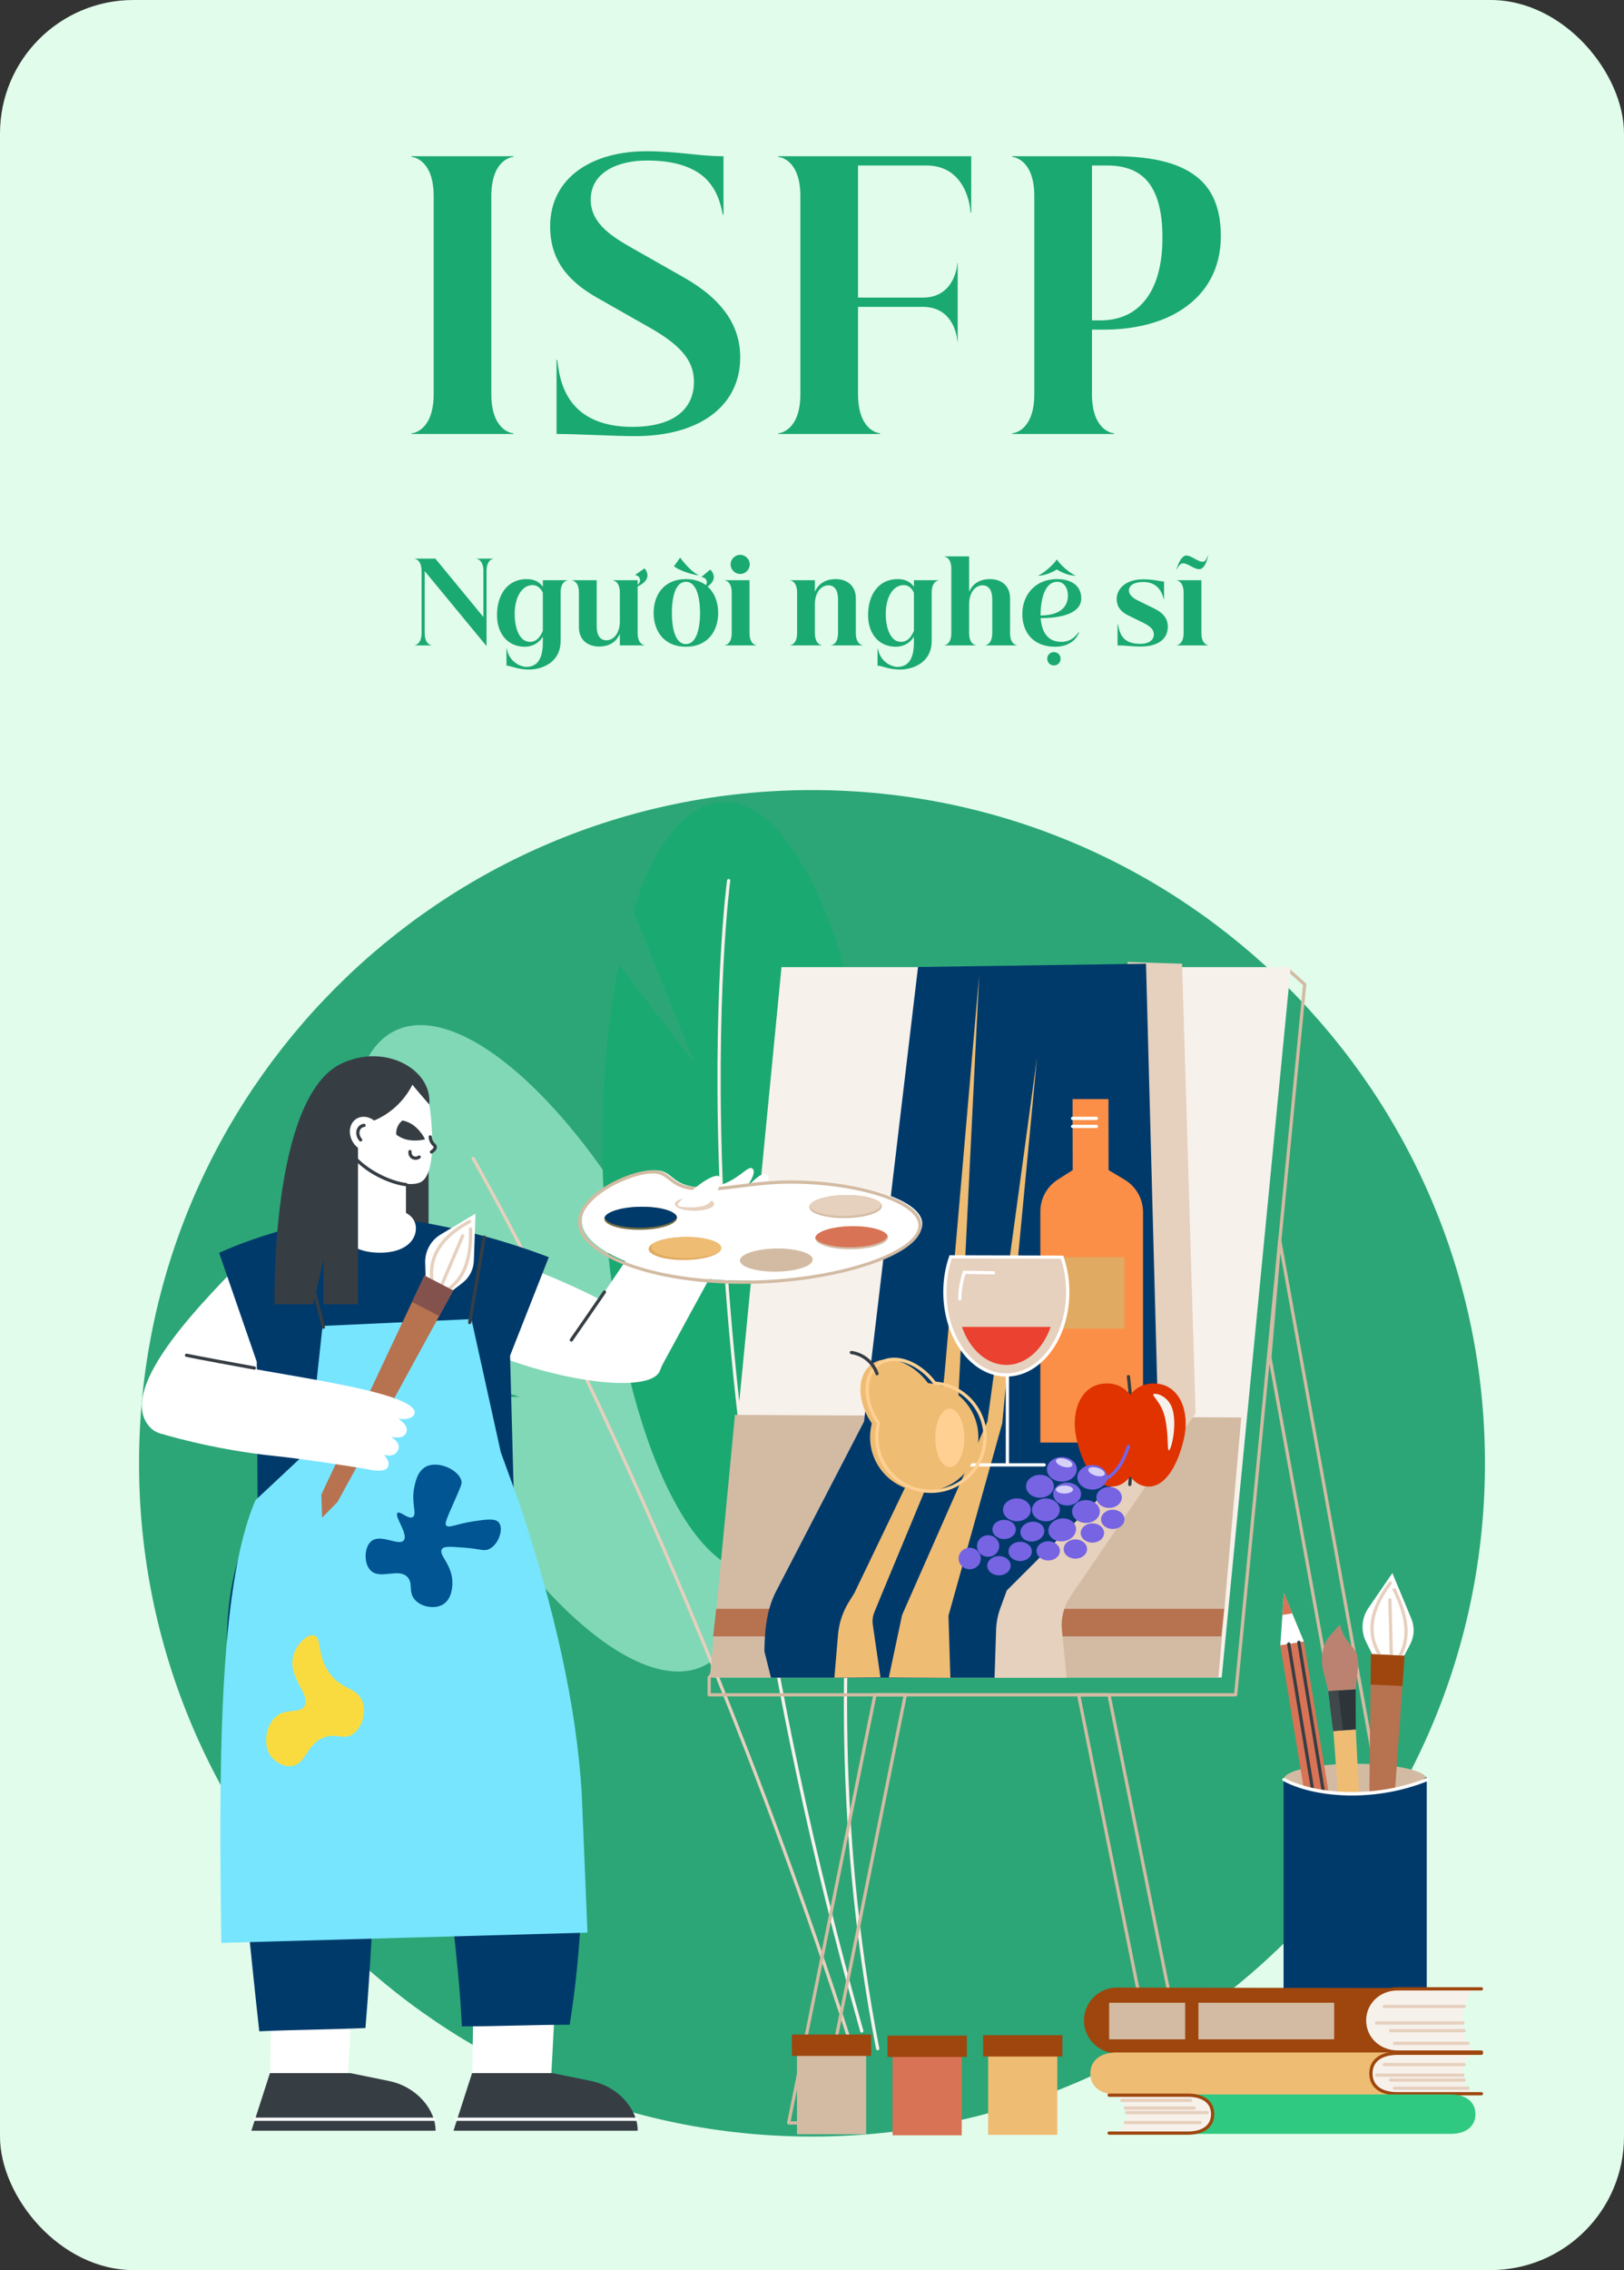 <svg width="292" height="408" viewBox="0 0 292 408" fill="none" xmlns="http://www.w3.org/2000/svg">
<rect x="0" y="0" width="292" height="408" fill="#333333" stroke="none"/>
<rect width="292" height="408" rx="24" fill="#E1FCEA"/>
<path d="M74.004 78V77.872C74.388 77.872 77.972 77.296 77.972 70.832V35.248C77.972 28.784 74.388 28.208 74.004 28.208V28.08H92.308V28.208C91.924 28.208 88.34 28.784 88.34 35.248V70.832C88.34 77.296 91.924 77.872 92.308 77.872V78H74.004ZM98.917 40.688C98.917 31.92 106.469 27.184 116.197 27.184C122.021 27.184 125.541 28.08 130.085 28.08V38.576H129.957C129.573 36.528 128.869 33.904 126.629 31.856C124.645 30.128 121.509 28.848 116.325 28.848C111.077 28.848 106.213 30.96 106.213 35.888C106.213 40.304 110.309 42.672 113.893 44.72L122.917 49.84C130.149 53.936 133.093 58.736 133.093 64.24C133.093 72.816 125.989 78.384 114.213 78.384C110.117 78.384 104.165 78 100.069 78V64.688H100.197C100.517 67.504 101.157 70.576 103.397 73.008C105.381 75.184 108.709 76.72 113.637 76.72C122.085 76.72 124.773 72.752 124.773 68.656C124.773 65.328 123.109 62.448 116.901 58.928L107.429 53.552C101.989 50.48 98.917 46.64 98.917 40.688ZM174.629 28.08V38.192H174.501C174.501 37.424 173.797 29.744 166.565 29.744H154.277V53.488H165.925C171.557 53.488 172.133 47.856 172.133 47.28H172.197V61.36H172.133C172.133 60.784 171.557 55.152 165.925 55.152H154.277V70.832C154.277 77.296 157.861 77.872 158.245 77.872V78H139.941V77.872C140.325 77.872 143.909 77.296 143.909 70.832V35.248C143.909 28.784 140.325 28.208 139.941 28.208V28.08H174.629ZM182.004 78V77.872C182.388 77.872 185.972 77.296 185.972 70.832V35.248C185.972 28.784 182.388 28.208 182.004 28.208V28.08H200.372C207.412 28.08 212.532 29.36 215.732 32.24C218.228 34.48 219.508 37.872 219.508 42.416C219.508 48.368 216.884 52.72 212.66 55.536C208.948 58.032 203.956 59.248 198.452 59.248H196.34V70.832C196.34 77.296 199.924 77.872 200.308 77.872V78H182.004ZM196.34 57.584H197.812C200.82 57.584 203.316 56.624 205.108 54.832C207.668 52.336 209.012 48.176 209.012 42.736C209.012 37.872 208.052 34.544 206.196 32.432C204.532 30.576 202.1 29.744 199.092 29.744H196.34V57.584Z" fill="#1BA972"/>
<path d="M74.56 116V115.96C74.68 115.96 75.8 115.78 75.8 113.76V102.64C75.8 100.62 74.68 100.44 74.56 100.44V100.4H78.28L86.92 110.9V102.64C86.92 100.62 85.8 100.44 85.68 100.44V100.4H88.72V100.44C88.6 100.44 87.48 100.62 87.48 102.64V116.12L76.36 102.64V113.76C76.36 115.78 77.48 115.96 77.6 115.96V116H74.56ZM94.623 119.86C95.683 119.86 96.363 119.44 96.803 118.84C97.483 117.9 97.603 116.52 97.603 115.52V114.4C96.983 115.54 95.723 116.24 94.363 116.24C91.283 116.24 89.363 113.88 89.363 110.56C89.363 106.84 91.283 104.08 94.683 104.08C96.283 104.08 97.083 104.74 97.603 105.46V104.28H102.043V104.32C101.923 104.32 100.803 104.5 100.803 106.52V115.2C100.803 116.9 100.163 118.08 99.263 118.88C98.043 119.98 96.323 120.34 95.103 120.34C93.103 120.34 91.803 119.64 91.063 119.64V116.56H91.123C91.303 117.6 91.783 118.34 92.343 118.86C93.143 119.6 94.103 119.86 94.623 119.86ZM92.543 110.36C92.543 113.12 93.523 115.36 95.263 115.36C96.283 115.36 97.023 114.76 97.603 113.38V106.52C97.083 105.42 96.343 105.16 95.763 105.16C93.923 105.16 92.543 107.2 92.543 110.36ZM107.691 116.2C106.691 116.2 105.791 115.9 105.131 115.32C104.491 114.74 104.091 113.88 104.091 112.74V106.52C104.091 104.5 102.971 104.32 102.851 104.32V104.28H107.291V112.48C107.291 112.98 107.331 113.64 107.591 114.18C107.851 114.7 108.311 115.08 109.011 115.08C110.431 115.08 111.451 113.66 111.451 111.7V106.52C111.451 104.5 110.331 104.32 110.211 104.32V104.28H114.651V105.08C114.971 104.82 115.071 104.54 115.091 104.28C115.091 104.06 115.011 103.54 114.211 103.34V103.32L115.871 102.16C116.111 102.34 116.451 102.96 116.411 103.5C116.351 104.46 115.331 105.1 114.651 105.4V113.76C114.651 115.78 115.771 115.96 115.891 115.96V116H111.451V113.92C110.971 115.04 109.891 116.2 107.691 116.2ZM123.327 116.24C119.447 116.24 117.527 113.48 117.527 110.16C117.527 106.84 119.447 104.08 123.327 104.08C124.807 104.08 126.007 104.48 126.927 105.16C127.067 104.96 127.107 104.74 127.087 104.56C127.067 104.34 126.947 103.84 126.127 103.7V103.68L127.687 102.38C127.947 102.54 128.327 103.14 128.347 103.68C128.367 104.42 127.787 105.02 127.227 105.42C128.487 106.54 129.127 108.26 129.127 110.16C129.127 113.48 127.207 116.24 123.327 116.24ZM120.807 110.16C120.807 113.12 121.487 115.76 123.327 115.76C125.167 115.76 125.867 113.12 125.867 110.16C125.867 107.2 125.167 104.56 123.327 104.56C121.487 104.56 120.807 107.2 120.807 110.16ZM121.207 101.8V101.74L122.267 100.26H122.327C123.147 101.4 124.607 102.96 125.567 103.34L125.507 103.4C124.327 103.24 122.227 102.58 121.207 101.8ZM131.564 106.52C131.564 104.5 130.444 104.32 130.324 104.32V104.28H134.764V113.76C134.764 115.78 135.884 115.96 136.004 115.96V116H130.324V115.96C130.444 115.96 131.564 115.78 131.564 113.76V106.52ZM131.364 101.44C131.364 100.5 132.144 99.72 133.084 99.72C134.024 99.72 134.804 100.5 134.804 101.44C134.804 102.38 134.024 103.16 133.084 103.16C132.144 103.16 131.364 102.38 131.364 101.44ZM143.321 106.52C143.321 104.5 142.201 104.32 142.081 104.32V104.28H146.521V106.36C147.001 105.24 148.081 104.08 150.281 104.08C151.281 104.08 152.181 104.38 152.841 104.96C153.481 105.54 153.881 106.4 153.881 107.54V113.76C153.881 115.78 155.001 115.96 155.121 115.96V116H149.441V115.96C149.561 115.96 150.681 115.78 150.681 113.76V107.8C150.681 107.3 150.641 106.64 150.381 106.1C150.121 105.58 149.661 105.2 148.961 105.2C147.541 105.2 146.521 106.62 146.521 108.58V113.76C146.521 115.78 147.641 115.96 147.761 115.96V116H142.081V115.96C142.201 115.96 143.321 115.78 143.321 113.76V106.52ZM161.342 119.86C162.402 119.86 163.082 119.44 163.522 118.84C164.202 117.9 164.322 116.52 164.322 115.52V114.4C163.702 115.54 162.442 116.24 161.082 116.24C158.002 116.24 156.082 113.88 156.082 110.56C156.082 106.84 158.002 104.08 161.402 104.08C163.002 104.08 163.802 104.74 164.322 105.46V104.28H168.762V104.32C168.642 104.32 167.522 104.5 167.522 106.52V115.2C167.522 116.9 166.882 118.08 165.982 118.88C164.762 119.98 163.042 120.34 161.822 120.34C159.822 120.34 158.522 119.64 157.782 119.64V116.56H157.842C158.022 117.6 158.502 118.34 159.062 118.86C159.862 119.6 160.822 119.86 161.342 119.86ZM159.262 110.36C159.262 113.12 160.242 115.36 161.982 115.36C163.002 115.36 163.742 114.76 164.322 113.38V106.52C163.802 105.42 163.062 105.16 162.482 105.16C160.642 105.16 159.262 107.2 159.262 110.36ZM171.05 102.24C171.05 100.22 169.93 100.04 169.81 100.04V100H174.25V106.36C174.73 105.24 175.81 104.08 178.01 104.08C179.01 104.08 179.91 104.38 180.57 104.96C181.21 105.54 181.61 106.4 181.61 107.54V113.76C181.61 115.78 182.73 115.96 182.85 115.96V116H177.17V115.96C177.29 115.96 178.41 115.78 178.41 113.76V107.8C178.41 107.3 178.37 106.64 178.11 106.1C177.85 105.58 177.39 105.2 176.69 105.2C175.27 105.2 174.25 106.62 174.25 108.58V113.76C174.25 115.78 175.37 115.96 175.49 115.96V116H169.81V115.96C169.93 115.96 171.05 115.78 171.05 113.76V102.24ZM189.696 116.24C185.816 116.24 183.816 113.68 183.816 110.36C183.816 106.84 186.216 104.08 190.036 104.08C193.176 104.08 194.416 105.72 194.416 107.52C194.416 110.26 190.836 111.08 187.116 111.1C187.296 113.5 188.316 115.36 190.836 115.36C192.456 115.36 193.396 114.42 193.956 113.6L194.016 113.64C193.896 114.02 193.016 116.24 189.696 116.24ZM186.656 103.46L186.696 103.48C187.856 103.46 189.296 102.82 189.996 102.36H190.036C190.736 102.82 192.176 103.46 193.336 103.48L193.376 103.46C192.316 102.98 190.596 101.48 190.036 100.56H189.996C189.436 101.48 187.716 102.98 186.656 103.46ZM187.096 110.62C190.636 110.6 192.016 109.06 192.016 107C192.016 105.74 191.336 104.56 190.096 104.56C188.056 104.56 187.116 107.2 187.096 110.62ZM188.296 118.4C188.296 117.72 188.816 117.2 189.496 117.2C190.176 117.2 190.696 117.72 190.696 118.4C190.696 119.08 190.176 119.6 189.496 119.6C188.816 119.6 188.296 119.08 188.296 118.4ZM205.141 116.2C203.281 116.2 202.481 116 200.941 116V112.24H201.021C201.161 112.98 201.341 113.76 201.781 114.38C202.321 115.16 203.281 115.72 205.041 115.72C206.721 115.72 207.461 114.9 207.461 114.08C207.461 113.14 206.941 112.6 205.261 111.78L202.841 110.6C201.361 109.88 200.781 108.86 200.781 107.64C200.781 105.98 202.221 104.12 205.561 104.12C207.501 104.12 208.781 104.52 209.301 104.52V107.72H209.261C209.061 106.88 208.741 106.24 208.321 105.74C207.641 104.96 206.701 104.6 205.561 104.6C203.961 104.6 202.981 105.18 202.981 106.16C202.981 106.76 203.541 107.42 204.581 107.92L207.561 109.38C209.401 110.28 209.981 111.44 209.981 112.62C209.981 115.1 207.861 116.2 205.141 116.2ZM212.814 106.52C212.814 104.5 211.694 104.32 211.574 104.32V104.28H216.014V113.76C216.014 115.78 217.134 115.96 217.254 115.96V116H211.574V115.96C211.694 115.96 212.814 115.78 212.814 113.76V106.52ZM211.534 102.32C212.034 100.66 212.674 99.84 213.334 99.84C214.094 99.84 215.474 100.96 216.154 100.96C216.534 100.96 216.814 100.86 217.134 99.9H217.214C216.834 101.62 216.274 102.3 215.614 102.3C214.654 102.3 213.574 101.24 212.734 101.24C212.354 101.24 211.974 101.54 211.594 102.32H211.534Z" fill="#1BA972"/>
<g clip-path="url(#clip0_1_1091)">
<path d="M146 384C212.826 384 267 329.826 267 263C267 196.174 212.826 142 146 142C79.174 142 25 196.174 25 263C25 329.826 79.174 384 146 384Z" fill="#2CA677"/>
<path d="M75.698 251.088L93.43 251.055L72.673 244.254C60.979 216.077 59.946 190.639 71.014 185.253C83.23 179.308 105.563 200.044 120.895 231.566C136.227 263.089 138.752 293.462 126.536 299.407C114.319 305.351 91.987 284.616 76.655 253.093C76.329 252.424 76.012 251.756 75.698 251.088Z" fill="#81D8B6"/>
<path d="M108.534 214.531C107.787 199.21 108.867 184.977 111.303 173.37L124.768 190.917L113.837 163.707C117.69 151.812 123.3 144.38 129.857 144.096C143.503 143.506 156.079 174.085 157.948 212.396C159.817 250.706 150.271 282.241 136.626 282.83C122.98 283.42 110.403 252.841 108.534 214.531Z" fill="#1BA972"/>
<path d="M154.948 365.32C154.821 365.32 154.704 365.236 154.668 365.108C136.453 300.757 130.913 247.94 129.473 214.964C127.912 179.225 130.697 158.431 130.726 158.225C130.748 158.066 130.892 157.953 131.054 157.976C131.214 157.998 131.325 158.145 131.303 158.304C131.275 158.51 128.496 179.266 130.056 214.958C131.496 247.9 137.032 300.662 155.229 364.949C155.273 365.104 155.183 365.265 155.028 365.309C155.001 365.317 154.975 365.32 154.948 365.32Z" fill="#F7F1EB"/>
<path d="M152.588 366.465C152.465 366.465 152.35 366.386 152.31 366.263C136.776 318.2 119.253 277.824 107.288 252.416C94.323 224.885 84.911 208.511 84.818 208.349C84.737 208.209 84.785 208.031 84.925 207.95C85.064 207.87 85.242 207.918 85.323 208.057C85.416 208.219 94.838 224.61 107.812 252.16C119.785 277.585 137.321 317.988 152.865 366.083C152.915 366.236 152.831 366.401 152.677 366.45C152.648 366.46 152.617 366.465 152.588 366.465Z" fill="#E6D0BE"/>
<path d="M179.677 247.355L167.011 251.424L180.273 242.028C182.173 220.245 177.091 202.777 167.957 201.683C157.877 200.475 146.679 219.672 142.947 244.56C139.215 269.449 144.362 290.604 154.442 291.812C164.523 293.02 175.721 273.822 179.453 248.934C179.532 248.406 179.605 247.88 179.677 247.355Z" fill="#E6D0BE"/>
<path d="M157.81 368.493C157.673 368.493 157.551 368.396 157.524 368.257C149.436 326.793 151.285 288.408 154.26 263.509C157.505 236.349 162.811 218.313 163.505 217.625C163.62 217.511 163.805 217.512 163.918 217.626C164.027 217.737 164.03 217.912 163.928 218.026C163.374 218.85 158.029 236.588 154.786 264.021C151.859 288.777 150.058 326.937 158.096 368.145C158.127 368.303 158.024 368.456 157.866 368.487C157.847 368.491 157.828 368.493 157.81 368.493Z" fill="#F7F1EB"/>
<path d="M222.173 304.894H127.511C127.35 304.894 127.219 304.764 127.219 304.603V301.5C127.219 301.433 127.243 301.368 127.285 301.316L231.224 173.954C231.275 173.892 231.348 173.854 231.427 173.848C231.508 173.841 231.584 173.868 231.644 173.92L234.778 176.707C234.847 176.769 234.883 176.86 234.874 176.953L222.463 304.631C222.448 304.781 222.323 304.894 222.173 304.894ZM127.803 304.311H221.908L234.279 177.044L231.484 174.558L127.803 301.604L127.803 304.311Z" fill="#D3BBA3"/>
<path d="M128.105 301.5H219.664L232.075 173.822H140.517L128.105 301.5Z" fill="#F7F1EB"/>
<path d="M253.919 354.833H248.461C248.32 354.833 248.199 354.733 248.174 354.594L228.041 244.023C228.037 243.998 228.036 243.973 228.038 243.947L229.814 222.984C229.826 222.839 229.944 222.724 230.09 222.717C230.226 222.71 230.365 222.813 230.391 222.957L254.206 354.49C254.222 354.575 254.198 354.662 254.143 354.729C254.088 354.795 254.006 354.833 253.919 354.833ZM248.704 354.25H253.57L230.209 225.224L228.622 243.957L248.704 354.25Z" fill="#D3BBA3"/>
<path d="M214.906 381.845H209.447C209.308 381.845 209.189 381.747 209.161 381.611L193.647 304.66C193.63 304.574 193.652 304.486 193.707 304.418C193.762 304.35 193.845 304.311 193.933 304.311H199.391C199.53 304.311 199.65 304.409 199.677 304.545L215.192 381.496C215.209 381.581 215.187 381.67 215.131 381.738C215.076 381.805 214.993 381.845 214.906 381.845ZM209.685 381.262H214.55L199.153 304.894H194.289L209.685 381.262Z" fill="#D3BBA3"/>
<path d="M147.264 381.845H141.805C141.718 381.845 141.635 381.805 141.579 381.738C141.524 381.67 141.502 381.581 141.519 381.496L157.033 304.545C157.061 304.409 157.18 304.311 157.319 304.311H162.778C162.865 304.311 162.948 304.35 163.003 304.418C163.059 304.486 163.081 304.574 163.064 304.66L147.55 381.611C147.522 381.747 147.402 381.845 147.264 381.845ZM142.161 381.262H147.025L162.422 304.894H157.558L142.161 381.262Z" fill="#D3BBA3"/>
<path d="M132.15 254.291L223.184 254.762L219.07 301.487H127.634L132.15 254.291Z" fill="#D3BBA3"/>
<path d="M219.567 294.102H128.228L128.774 289.153H220.114L219.567 294.102Z" fill="#B77250"/>
<path d="M212.54 173.203L214.966 254L192.5 286.877C191.278 288.666 190.726 290.828 190.942 292.983L191.796 301.528H178.726L176.944 289.349L202.787 172.906L212.54 173.203Z" fill="#E6D0BE"/>
<path d="M165.062 173.797L155.361 255.481L139.565 285.957C137.822 289.32 137.498 292.988 137.436 296.775L138.624 301.528H178.825L179.101 292.934C179.145 291.595 179.402 290.272 179.863 289.015L181.024 285.854L208.331 258.555L206.054 173.203L165.062 173.797Z" fill="#003A6B"/>
<path d="M153.625 286.304L165.945 260.68C168.11 256.265 169.439 251.487 169.864 246.588L176.053 175.282L172.191 253.703L158.49 286.638L157.212 289.758C156.919 290.472 156.823 291.252 156.934 292.016L158.304 301.453L150.024 301.528L150.675 293.827C150.853 291.711 151.532 289.668 152.654 287.865L153.625 286.304Z" fill="#EFBC73"/>
<path d="M186.449 190.135L177.538 255.485L164.619 284.773L162.268 290.103C162.22 290.21 162.184 290.322 162.16 290.437L159.814 301.478L170.879 301.552L170.538 290.383L171.955 285.314L180.211 255.782L186.449 190.135Z" fill="#EFBC73"/>
<path d="M205.519 259.262H187.058V217.737C187.058 215.407 188.25 213.239 190.216 211.99L192.877 210.3L192.855 197.541H199.303L199.322 210.3L202.198 212.015C204.258 213.243 205.52 215.464 205.52 217.862L205.519 259.262Z" fill="#FC8F47"/>
<path d="M202.16 225.952H186.977V238.795H202.16V225.952Z" fill="#E0AA63"/>
<path d="M197.136 201.3H192.855C192.694 201.3 192.563 201.17 192.563 201.009C192.563 200.847 192.694 200.717 192.855 200.717H197.136C197.297 200.717 197.428 200.847 197.428 201.009C197.428 201.17 197.297 201.3 197.136 201.3Z" fill="white"/>
<path d="M197.136 202.737H192.855C192.694 202.737 192.563 202.607 192.563 202.445C192.563 202.284 192.694 202.154 192.855 202.154H197.136C197.297 202.154 197.428 202.284 197.428 202.445C197.428 202.607 197.297 202.737 197.136 202.737Z" fill="white"/>
<path d="M170.936 225.893C170.275 227.802 169.901 229.929 169.897 232.176C169.885 240.411 174.818 247.101 180.917 247.118C187.016 247.135 191.971 240.474 191.983 232.239C191.987 229.992 191.62 227.863 190.964 225.95L170.936 225.893Z" fill="#E6D0BE"/>
<path d="M172.967 238.483C174.371 242.514 177.402 245.308 180.92 245.318C184.452 245.328 187.5 242.53 188.911 238.483H172.967Z" fill="#EB4130"/>
<path d="M180.941 247.41C180.933 247.41 180.925 247.41 180.916 247.41C174.667 247.392 169.593 240.558 169.606 232.175C169.609 229.953 169.964 227.807 170.661 225.798L170.729 225.601L191.173 225.659L191.24 225.856C191.93 227.869 192.279 230.016 192.275 232.239C192.267 237.091 190.597 241.532 187.693 244.423C185.73 246.377 183.396 247.41 180.941 247.41ZM171.145 226.185C170.513 228.077 170.192 230.091 170.189 232.176C170.176 240.237 174.99 246.81 180.918 246.827C180.926 246.827 180.934 246.827 180.941 246.827C183.238 246.827 185.43 245.853 187.281 244.01C190.036 241.268 191.684 236.867 191.692 232.238C191.695 230.152 191.38 228.136 190.754 226.241L171.145 226.185Z" fill="white"/>
<path d="M172.574 233.74C172.574 233.74 172.573 233.74 172.572 233.74C172.411 233.738 172.282 233.607 172.283 233.446C172.298 231.745 172.58 230.108 173.124 228.578L173.194 228.381L178.625 228.464C178.786 228.466 178.914 228.599 178.912 228.76C178.909 228.92 178.779 229.047 178.62 229.047C178.618 229.047 178.617 229.047 178.615 229.047L173.605 228.97C173.128 230.382 172.88 231.888 172.866 233.451C172.865 233.611 172.734 233.74 172.574 233.74Z" fill="white"/>
<path d="M181.134 263.511C180.973 263.511 180.843 263.381 180.843 263.22V247.166C180.843 247.005 180.973 246.875 181.134 246.875C181.296 246.875 181.426 247.005 181.426 247.166V263.22C181.426 263.381 181.296 263.511 181.134 263.511Z" fill="white"/>
<path d="M187.746 263.573H174.522C174.361 263.573 174.231 263.443 174.231 263.282C174.231 263.12 174.361 262.99 174.522 262.99H187.746C187.908 262.99 188.038 263.12 188.038 263.282C188.038 263.443 187.908 263.573 187.746 263.573Z" fill="white"/>
<path d="M166.876 248.594C163.979 244.736 159.489 243.202 156.749 245.176C154.014 247.144 154.038 251.872 156.76 255.838C156.053 258.547 156.514 261.539 158.277 263.989C161.418 268.352 167.501 269.342 171.864 266.201C176.227 263.06 177.217 256.977 174.076 252.615C172.323 250.179 169.652 248.795 166.876 248.594Z" fill="#EFBC73"/>
<path d="M167.399 268.323C164.281 268.323 161.206 266.877 159.25 264.159C157.525 261.763 156.946 258.758 157.654 255.894C154.891 251.781 154.941 246.988 157.788 244.939C160.643 242.883 165.214 244.366 168.238 248.313C171.16 248.564 173.808 250.064 175.522 252.444C178.752 256.93 177.73 263.208 173.243 266.438C171.475 267.711 169.428 268.323 167.399 268.323ZM160.745 244.618C159.777 244.618 158.877 244.873 158.128 245.412C155.559 247.261 155.596 251.865 158.209 255.673C158.257 255.743 158.272 255.83 158.251 255.912C157.537 258.646 158.074 261.527 159.723 263.818C162.765 268.043 168.678 269.006 172.903 265.964C177.128 262.922 178.091 257.01 175.049 252.784C173.411 250.509 170.865 249.088 168.064 248.884C167.98 248.878 167.903 248.836 167.852 248.769C165.877 246.14 163.108 244.618 160.745 244.618Z" fill="#FFD092"/>
<path d="M157.696 247.188C157.575 247.188 157.463 247.112 157.421 246.992C157.213 246.396 156.692 245.266 155.529 244.398C154.615 243.715 153.673 243.463 153.044 243.371C152.884 243.348 152.774 243.2 152.797 243.041C152.82 242.881 152.967 242.768 153.127 242.794C153.824 242.895 154.866 243.175 155.879 243.931C157.165 244.892 157.742 246.141 157.972 246.8C158.025 246.952 157.944 247.119 157.792 247.172C157.76 247.183 157.728 247.188 157.696 247.188Z" fill="#363E44"/>
<path d="M170.775 263.684C172.22 263.684 173.392 261.331 173.392 258.427C173.392 255.524 172.22 253.17 170.775 253.17C169.329 253.17 168.157 255.524 168.157 258.427C168.157 261.331 169.329 263.684 170.775 263.684Z" fill="#FFD092"/>
<path d="M203.14 267.096C203.13 267.096 203.121 267.096 203.112 267.095C202.952 267.08 202.834 266.938 202.849 266.777C203.118 263.894 203.252 260.966 203.246 258.076C203.238 254.542 203.023 250.964 202.606 247.444C202.587 247.284 202.701 247.139 202.861 247.12C203.022 247.099 203.166 247.216 203.185 247.375C203.605 250.918 203.821 254.518 203.829 258.075C203.835 260.984 203.7 263.93 203.429 266.832C203.415 266.983 203.288 267.096 203.14 267.096Z" fill="#363E44"/>
<path d="M208.007 248.669C206.003 248.472 204.37 249.24 203.216 250.677C202.063 249.24 200.43 248.472 198.425 248.669C194.141 249.091 192.51 253.947 193.538 258.488C194.671 263.493 197.046 267.479 200.248 267.163C201.462 267.043 202.452 266.391 203.216 265.33C203.98 266.391 204.97 267.043 206.184 267.163C209.387 267.479 211.762 263.493 212.895 258.488C213.923 253.947 212.291 249.091 208.007 248.669Z" fill="#E03300"/>
<path d="M207.361 250.597C207.149 250.872 208.894 252.166 209.48 254.86C210.148 257.931 209.832 260.486 210.138 260.651C210.5 260.845 211.612 256.762 210.913 253.643C210.273 250.785 207.621 250.259 207.361 250.597Z" fill="#F7F1EB"/>
<path d="M190.928 266.288C192.413 266.288 193.616 265.298 193.616 264.078C193.616 262.858 192.413 261.868 190.928 261.868C189.444 261.868 188.241 262.858 188.241 264.078C188.241 265.298 189.444 266.288 190.928 266.288Z" fill="#7664E3"/>
<path d="M199.418 271.014C200.685 271.014 201.712 270.17 201.712 269.129C201.712 268.087 200.685 267.243 199.418 267.243C198.152 267.243 197.125 268.087 197.125 269.129C197.125 270.17 198.152 271.014 199.418 271.014Z" fill="#7664E3"/>
<path d="M191.88 270.572C193.26 270.572 194.379 269.652 194.379 268.517C194.379 267.382 193.26 266.462 191.88 266.462C190.499 266.462 189.38 267.382 189.38 268.517C189.38 269.652 190.499 270.572 191.88 270.572Z" fill="#7664E3"/>
<path opacity="0.7" d="M191.397 268.433C192.245 268.433 192.933 268.11 192.933 267.712C192.933 267.314 192.245 266.992 191.397 266.992C190.548 266.992 189.861 267.314 189.861 267.712C189.861 268.11 190.548 268.433 191.397 268.433Z" fill="white"/>
<path d="M177.664 279.801C178.767 279.801 179.661 278.935 179.661 277.866C179.661 276.798 178.767 275.931 177.664 275.931C176.561 275.931 175.667 276.798 175.667 277.866C175.667 278.935 176.561 279.801 177.664 279.801Z" fill="#7664E3"/>
<path d="M174.355 282.042C175.458 282.042 176.352 281.176 176.352 280.107C176.352 279.039 175.458 278.172 174.355 278.172C173.252 278.172 172.358 279.039 172.358 280.107C172.358 281.176 173.252 282.042 174.355 282.042Z" fill="#7664E3"/>
<path d="M180.546 276.615C181.708 276.615 182.649 275.841 182.649 274.885C182.649 273.93 181.708 273.156 180.546 273.156C179.384 273.156 178.442 273.93 178.442 274.885C178.442 275.841 179.384 276.615 180.546 276.615Z" fill="#7664E3"/>
<path d="M188.476 280.463C189.638 280.463 190.579 279.688 190.579 278.733C190.579 277.778 189.638 277.004 188.476 277.004C187.314 277.004 186.372 277.778 186.372 278.733C186.372 279.688 187.314 280.463 188.476 280.463Z" fill="#7664E3"/>
<path d="M193.355 280.137C194.517 280.137 195.458 279.363 195.458 278.408C195.458 277.453 194.517 276.678 193.355 276.678C192.193 276.678 191.251 277.453 191.251 278.408C191.251 279.363 192.193 280.137 193.355 280.137Z" fill="#7664E3"/>
<path d="M196.419 277.25C197.58 277.25 198.522 276.476 198.522 275.521C198.522 274.566 197.58 273.791 196.419 273.791C195.257 273.791 194.315 274.566 194.315 275.521C194.315 276.476 195.257 277.25 196.419 277.25Z" fill="#7664E3"/>
<path d="M200.079 274.801C201.241 274.801 202.183 274.026 202.183 273.071C202.183 272.116 201.241 271.341 200.079 271.341C198.917 271.341 197.976 272.116 197.976 273.071C197.976 274.026 198.917 274.801 200.079 274.801Z" fill="#7664E3"/>
<path d="M183.428 280.565C184.59 280.565 185.532 279.79 185.532 278.835C185.532 277.88 184.59 277.105 183.428 277.105C182.266 277.105 181.324 277.88 181.324 278.835C181.324 279.79 182.266 280.565 183.428 280.565Z" fill="#7664E3"/>
<path d="M179.617 283.131C180.778 283.131 181.72 282.357 181.72 281.402C181.72 280.447 180.778 279.672 179.617 279.672C178.455 279.672 177.513 280.447 177.513 281.402C177.513 282.357 178.455 283.131 179.617 283.131Z" fill="#7664E3"/>
<path d="M195.26 273.717C196.64 273.717 197.759 272.797 197.759 271.662C197.759 270.527 196.64 269.607 195.26 269.607C193.879 269.607 192.76 270.527 192.76 271.662C192.76 272.797 193.879 273.717 195.26 273.717Z" fill="#7664E3"/>
<path d="M191.303 276.993C192.667 276.78 193.63 275.697 193.454 274.576C193.278 273.455 192.03 272.72 190.666 272.933C189.303 273.147 188.34 274.229 188.516 275.351C188.692 276.472 189.94 277.207 191.303 276.993Z" fill="#7664E3"/>
<path d="M185.897 277.024C187.073 276.84 187.904 275.906 187.753 274.939C187.601 273.971 186.524 273.337 185.348 273.521C184.171 273.706 183.34 274.639 183.492 275.607C183.644 276.574 184.72 277.209 185.897 277.024Z" fill="#7664E3"/>
<path d="M182.842 273.412C184.222 273.412 185.341 272.492 185.341 271.357C185.341 270.223 184.222 269.303 182.842 269.303C181.462 269.303 180.343 270.223 180.343 271.357C180.343 272.492 181.462 273.412 182.842 273.412Z" fill="#7664E3"/>
<path d="M188.055 273.424C189.435 273.424 190.554 272.504 190.554 271.369C190.554 270.234 189.435 269.314 188.055 269.314C186.674 269.314 185.555 270.234 185.555 271.369C185.555 272.504 186.674 273.424 188.055 273.424Z" fill="#7664E3"/>
<path d="M186.987 269.182C188.368 269.182 189.486 268.262 189.486 267.127C189.486 265.992 188.368 265.072 186.987 265.072C185.607 265.072 184.488 265.992 184.488 267.127C184.488 268.262 185.607 269.182 186.987 269.182Z" fill="#7664E3"/>
<path d="M196.481 266.964C196.345 266.964 196.223 266.868 196.196 266.73C196.164 266.572 196.266 266.418 196.424 266.386C200.203 265.623 201.63 262.796 202.609 259.855C202.66 259.703 202.825 259.621 202.978 259.671C203.13 259.722 203.213 259.887 203.162 260.039C202.128 263.147 200.609 266.136 196.539 266.958C196.52 266.962 196.5 266.964 196.481 266.964Z" fill="#7664E3"/>
<path d="M196.398 267.722C197.882 267.722 199.085 266.733 199.085 265.513C199.085 264.293 197.882 263.303 196.398 263.303C194.914 263.303 193.711 264.293 193.711 265.513C193.711 266.733 194.914 267.722 196.398 267.722Z" fill="#7664E3"/>
<path opacity="0.7" d="M198.631 264.955C198.516 265.336 197.765 265.446 196.952 265.2C196.14 264.955 195.575 264.447 195.69 264.066C195.805 263.685 196.557 263.575 197.369 263.821C198.181 264.066 198.747 264.574 198.631 264.955Z" fill="white"/>
<path opacity="0.7" d="M192.815 263.354C192.7 263.735 191.948 263.845 191.136 263.599C190.323 263.354 189.758 262.846 189.873 262.465C189.988 262.084 190.74 261.974 191.552 262.22C192.365 262.465 192.93 262.973 192.815 263.354Z" fill="white"/>
<path d="M99.861 358.911L99.008 375.124L84.898 374.484L85.111 359.551L99.861 358.911Z" fill="white"/>
<path d="M63.38 358.256L62.454 374.469L48.562 373.829L48.793 358.896L63.38 358.256Z" fill="white"/>
<path d="M58.367 254.03C53.65 258.915 47.438 266.684 43.678 277.533C39.916 288.39 40.348 297.321 41.916 316.312C43.401 334.303 45.024 350.643 46.616 365.08C53.373 364.786 58.955 364.786 65.712 364.492C67.67 340.696 67.866 317.193 69.825 293.397C72.077 303.973 77.267 313.962 79.519 324.538C80.107 337.66 82.457 351.076 83.045 364.198C90.096 364.198 95.384 363.905 102.434 363.905C104.465 351.099 105.923 332.965 103.022 311.612C99.823 288.062 92.535 269.531 86.57 257.262C77.169 256.185 67.768 255.108 58.367 254.03Z" fill="#003A6B"/>
<path d="M45.197 382.947L48.535 372.597H62.999L69.934 374.011C74.966 375.03 78.36 379.233 78.314 382.947H45.197Z" fill="#363E44"/>
<path d="M81.541 382.947L84.878 372.597H99.342L106.277 374.011C111.309 375.03 114.703 379.233 114.657 382.947H81.541Z" fill="#363E44"/>
<path d="M114.398 381.176H82.124C81.963 381.176 81.833 381.046 81.833 380.884C81.833 380.723 81.963 380.593 82.124 380.593H114.398C114.559 380.593 114.689 380.723 114.689 380.884C114.689 381.046 114.559 381.176 114.398 381.176Z" fill="white"/>
<path d="M78.055 381.176H45.781C45.62 381.176 45.489 381.046 45.489 380.884C45.489 380.723 45.62 380.593 45.781 380.593H78.055C78.216 380.593 78.346 380.723 78.346 380.884C78.346 381.046 78.216 381.176 78.055 381.176Z" fill="white"/>
<path d="M67.028 223.043H77.058V204.618H67.028V223.043Z" fill="#363E44"/>
<path d="M44.212 225.92C38.282 232.253 20.102 249.559 27.06 256.606C32.816 262.435 49.818 244.851 56.095 238.916C52.134 234.584 48.173 230.252 44.212 225.92Z" fill="white"/>
<path d="M97.292 228.727C113.223 235.337 121.555 240.728 118.559 246.55C116.821 249.927 104.247 248.949 91.401 244.399C92.693 239.107 94.582 234.855 97.292 228.727Z" fill="white"/>
<path d="M102.629 240.976C102.629 240.976 102.629 240.976 102.629 240.975C111.547 228.173 117.629 218.92 119.619 216.137C119.827 215.845 120.193 215.329 120.832 214.812C123.2 212.897 125.531 214.038 128.941 213.16C132.81 212.164 134.424 209.413 135.256 210.004C135.834 210.416 135.518 211.624 134.027 213.655C134.026 213.655 134.027 213.655 134.027 213.655C135.337 212.243 137.198 210.405 137.977 211.131C138.832 212.018 136.899 214.434 135.659 215.838C137.16 214.138 138.468 213.684 138.801 214.197C139.326 215.004 138.469 216.593 136.397 218.763L136.397 218.763C138.246 217.664 138.859 217.673 139.043 218.199C139.379 219.158 137.642 220.909 135.869 222.222C133.873 223.701 131.812 224.155 130.505 224.41C130.505 224.41 130.505 224.411 130.504 224.411C126.324 231.971 120.823 242.113 118.664 246.102C118.115 247.117 116.931 247.605 115.826 247.272C112.504 246.27 105.726 243.959 102.629 240.976Z" fill="white"/>
<path d="M122.671 214.281C122.543 214.281 122.425 214.196 122.39 214.066C122.348 213.911 122.439 213.751 122.595 213.708C123.462 213.472 124.354 213.447 125.299 213.422C125.733 213.41 126.181 213.397 126.649 213.364C126.816 213.351 126.949 213.474 126.96 213.634C126.971 213.795 126.85 213.935 126.69 213.946C126.21 213.98 125.755 213.992 125.314 214.004C124.406 214.029 123.548 214.053 122.748 214.271C122.722 214.278 122.696 214.281 122.671 214.281Z" fill="#363E44"/>
<path d="M131.276 215.462C131.151 215.462 131.035 215.381 130.997 215.255C130.951 215.1 131.038 214.938 131.192 214.891C131.635 214.758 132.068 214.583 132.479 214.371C133.074 214.063 133.627 213.676 134.123 213.219C134.242 213.109 134.426 213.118 134.535 213.236C134.645 213.355 134.637 213.539 134.518 213.648C133.984 214.14 133.388 214.557 132.747 214.889C132.304 215.118 131.837 215.306 131.36 215.45C131.332 215.458 131.304 215.462 131.276 215.462Z" fill="#363E44"/>
<path d="M133.095 217.418C132.969 217.418 132.854 217.337 132.816 217.211C132.769 217.057 132.857 216.894 133.011 216.847C133.454 216.714 133.887 216.539 134.298 216.327C134.893 216.019 135.446 215.632 135.942 215.175C136.061 215.066 136.245 215.074 136.354 215.192C136.463 215.311 136.455 215.495 136.337 215.604C135.803 216.096 135.207 216.514 134.565 216.845C134.123 217.073 133.657 217.262 133.179 217.406C133.151 217.414 133.123 217.418 133.095 217.418Z" fill="#363E44"/>
<path d="M133.705 220.609C133.58 220.609 133.464 220.527 133.426 220.401C133.38 220.247 133.467 220.084 133.621 220.038C134.065 219.904 134.498 219.729 134.908 219.517C135.503 219.209 136.056 218.822 136.552 218.366C136.671 218.256 136.855 218.264 136.964 218.382C137.073 218.501 137.066 218.685 136.947 218.794C136.413 219.286 135.817 219.704 135.176 220.035C134.734 220.264 134.267 220.452 133.789 220.596C133.761 220.605 133.733 220.609 133.705 220.609Z" fill="#363E44"/>
<path d="M125.211 221.406C125.16 221.406 125.108 221.392 125.061 221.364C124.923 221.28 124.878 221.101 124.962 220.964C125.345 220.328 126.052 219.452 127.242 218.885C128.926 218.083 130.527 218.424 131.137 218.607C131.291 218.654 131.378 218.817 131.332 218.971C131.286 219.125 131.123 219.212 130.969 219.166C130.423 219.001 128.993 218.697 127.493 219.411C126.434 219.916 125.803 220.698 125.461 221.265C125.406 221.355 125.31 221.406 125.211 221.406Z" fill="#363E44"/>
<path d="M102.73 241.122C102.672 241.122 102.614 241.105 102.564 241.069C102.432 240.978 102.399 240.796 102.491 240.664C104.463 237.833 106.409 235.013 108.441 232.044C108.532 231.911 108.714 231.877 108.847 231.968C108.98 232.059 109.014 232.24 108.923 232.373C106.889 235.344 104.942 238.165 102.97 240.997C102.913 241.078 102.822 241.122 102.73 241.122Z" fill="#363E44"/>
<path d="M39.398 225.177C39.398 225.177 55.275 217.635 69.85 218.935C84.426 220.235 98.676 225.957 98.676 225.957L91.713 243.644L92.503 273.304L46.356 275.56L46.166 244.749L39.398 225.177Z" fill="#003A6B"/>
<path d="M118.102 210.34C113.986 210.088 104.063 214.69 104.633 219.85C105.129 224.335 114.522 229.402 130.668 230.108C147.792 230.857 165.094 225.708 165.807 220.302C166.414 215.71 154.813 212.36 143.489 212.167C135.393 212.029 129.856 214.022 124.691 213.284C120.802 212.728 120.825 210.507 118.102 210.34Z" fill="white"/>
<path d="M133.545 230.748C132.447 230.748 131.351 230.725 130.257 230.677C113.842 229.96 104.449 224.723 103.945 220.16C103.777 218.641 104.427 217.1 105.876 215.578C108.905 212.398 114.734 210.141 117.721 210.328C119.093 210.412 119.824 210.99 120.597 211.602C121.42 212.252 122.352 212.99 124.334 213.273C126.99 213.652 129.755 213.299 132.956 212.888C135.884 212.513 139.202 212.09 143.096 212.154C152.902 212.321 162.023 214.767 164.782 217.969C165.51 218.814 165.818 219.705 165.698 220.618C164.992 225.963 149.311 230.748 133.545 230.748ZM117.368 210.9C114.468 210.9 109.069 213.071 106.298 215.98C104.973 217.371 104.376 218.756 104.525 220.096C105.002 224.418 114.192 229.392 130.283 230.095C138.31 230.445 146.924 229.504 153.913 227.51C160.606 225.601 164.796 222.996 165.12 220.542C165.218 219.801 164.955 219.063 164.34 218.35C161.68 215.262 152.741 212.901 143.086 212.737C139.238 212.672 135.939 213.093 133.03 213.466C129.787 213.882 126.986 214.241 124.252 213.85C122.114 213.545 121.116 212.755 120.236 212.059C119.476 211.457 118.875 210.982 117.685 210.909C117.584 210.903 117.477 210.9 117.368 210.9Z" fill="#D3BBA3"/>
<path d="M115.224 221.035C118.834 220.984 121.747 220.016 121.731 218.872C121.714 217.728 118.775 216.842 115.165 216.892C111.556 216.943 108.643 217.912 108.659 219.056C108.675 220.2 111.614 221.086 115.224 221.035Z" fill="#776E42"/>
<path d="M110.724 217.51C113.357 216.694 117.493 216.684 119.962 217.487C121.053 217.842 121.635 218.297 121.719 218.763C121.54 219.231 120.866 219.688 119.702 220.049C117.069 220.865 112.933 220.875 110.464 220.072C109.373 219.717 108.791 219.263 108.707 218.796C108.886 218.328 109.56 217.871 110.724 217.51Z" fill="#003A6B"/>
<path d="M123.185 226.463C126.794 226.412 129.707 225.443 129.691 224.299C129.675 223.155 126.736 222.269 123.126 222.32C119.517 222.371 116.603 223.339 116.62 224.483C116.636 225.627 119.575 226.514 123.185 226.463Z" fill="#E0AA63"/>
<path d="M120.912 222.475C124.303 222.039 128.055 222.545 129.294 223.604C129.841 224.071 129.805 224.569 129.303 225.016C128.563 225.432 127.387 225.776 125.889 225.968C122.499 226.404 118.746 225.898 117.508 224.839C116.961 224.371 116.996 223.874 117.498 223.427C118.239 223.011 119.414 222.667 120.912 222.475Z" fill="#EFBC73"/>
<path d="M139.622 228.554C143.232 228.503 146.145 227.535 146.129 226.391C146.113 225.247 143.174 224.361 139.564 224.411C135.954 224.462 133.041 225.431 133.057 226.575C133.073 227.719 136.013 228.605 139.622 228.554Z" fill="#D3BBA3"/>
<path d="M134.646 225.193C137.005 224.297 141.132 224.149 143.864 224.862C145.071 225.177 145.803 225.607 146.041 226.067C146.018 226.536 145.496 227.011 144.454 227.407C142.094 228.303 137.967 228.451 135.235 227.738C134.028 227.423 133.297 226.992 133.058 226.533C133.082 226.064 133.604 225.588 134.646 225.193Z" fill="#D3BBA3"/>
<path d="M153.156 224.531C156.765 224.48 159.678 223.511 159.662 222.367C159.646 221.223 156.707 220.337 153.097 220.388C149.487 220.439 146.574 221.408 146.59 222.552C146.607 223.695 149.546 224.582 153.156 224.531Z" fill="#D3BBA3"/>
<path d="M148.179 221.169C150.538 220.273 154.666 220.125 157.397 220.839C158.604 221.154 159.336 221.584 159.575 222.044C159.551 222.513 159.029 222.988 157.987 223.384C155.628 224.28 151.5 224.428 148.769 223.715C147.562 223.4 146.83 222.969 146.591 222.509C146.615 222.04 147.137 221.565 148.179 221.169Z" fill="#D87355"/>
<path d="M152.066 218.926C155.675 218.875 158.588 217.906 158.572 216.762C158.556 215.618 155.617 214.732 152.007 214.783C148.398 214.834 145.485 215.803 145.501 216.947C145.517 218.091 148.456 218.977 152.066 218.926Z" fill="#D3BBA3"/>
<path d="M147.089 215.564C149.448 214.668 153.576 214.52 156.307 215.233C157.514 215.548 158.246 215.979 158.485 216.439C158.461 216.908 157.939 217.383 156.897 217.779C154.538 218.675 150.41 218.823 147.678 218.109C146.472 217.794 145.74 217.364 145.501 216.904C145.525 216.435 146.047 215.96 147.089 215.564Z" fill="#E6D0BE"/>
<path d="M124.866 217.612C126.818 217.612 128.401 217.066 128.401 216.394C128.401 215.721 126.818 215.176 124.866 215.176C122.913 215.176 121.331 215.721 121.331 216.394C121.331 217.066 122.913 217.612 124.866 217.612Z" fill="#E6D0BE"/>
<path d="M126.162 216.826C126.728 216.738 127.548 216.292 127.874 215.821C129.711 213.17 129.827 211.769 129.358 211.44C128.546 210.869 125.723 212.49 122.015 216.168C121.748 216.433 121.948 216.833 122.322 216.876C123.923 217.062 124.905 217.022 126.162 216.826Z" fill="white"/>
<path d="M57.995 238.309L84.76 237.078L90.042 260.998L93.323 270.022C99.553 288.673 103.665 306.338 104.604 322.528L105.629 347.345L39.792 349.191C39.418 319.838 39.083 285.346 45.945 269.612L55.585 260.588L57.995 238.309Z" fill="#77E5FE"/>
<path d="M58.149 238.831C58.018 238.831 57.899 238.743 57.866 238.611L53.251 220.254C53.212 220.098 53.307 219.94 53.463 219.9C53.618 219.862 53.778 219.956 53.817 220.112L58.432 238.468C58.471 238.625 58.376 238.783 58.22 238.822C58.196 238.828 58.172 238.831 58.149 238.831Z" fill="#363E44"/>
<path d="M84.453 237.985C84.437 237.985 84.421 237.984 84.404 237.981C84.245 237.954 84.138 237.803 84.166 237.644L86.781 222.288C86.808 222.129 86.957 222.023 87.117 222.049C87.276 222.076 87.382 222.227 87.355 222.386L84.74 237.742C84.716 237.884 84.593 237.985 84.453 237.985Z" fill="#363E44"/>
<path d="M76.566 230.8L76.449 226.967C76.385 224.891 77.45 222.942 79.232 221.875L85.497 218.12L85.2 226.601C85.145 228.158 84.399 229.61 83.165 230.56L80.188 232.852L76.566 230.8Z" fill="white"/>
<path d="M60.692 269.936L57.916 272.771L57.778 268.608L76.324 229.258L81.49 231.929L60.692 269.936Z" fill="#B77250"/>
<path d="M77.692 230.59C77.55 230.59 77.426 230.487 77.404 230.343C76.719 225.833 79.043 222.111 84.31 219.28C84.452 219.203 84.629 219.256 84.705 219.399C84.781 219.54 84.728 219.717 84.586 219.793C79.559 222.496 77.337 226.015 77.981 230.255C78.005 230.414 77.895 230.563 77.736 230.587C77.721 230.589 77.707 230.59 77.692 230.59Z" fill="#E6D0BE"/>
<path d="M80.599 232.005C80.508 232.005 80.417 231.962 80.361 231.881C80.268 231.749 80.299 231.567 80.431 231.474C83.216 229.516 84.449 226.149 84.314 220.879C84.31 220.719 84.437 220.585 84.598 220.58C84.75 220.579 84.893 220.703 84.897 220.865C85.038 226.347 83.725 229.87 80.767 231.951C80.716 231.988 80.657 232.005 80.599 232.005Z" fill="#E6D0BE"/>
<path d="M79.263 231.611C79.225 231.611 79.187 231.604 79.149 231.588C79.001 231.525 78.932 231.353 78.996 231.205L82.923 222.014C82.987 221.866 83.157 221.797 83.306 221.86C83.454 221.924 83.523 222.095 83.46 222.243L79.532 231.434C79.484 231.545 79.377 231.611 79.263 231.611Z" fill="#E6D0BE"/>
<path d="M74.091 233.996L76.324 229.258L81.49 231.929L78.977 236.522L74.091 233.996Z" fill="#84524D"/>
<path d="M33.534 243.731C40.238 245.188 56.194 247.84 57.741 248.16C60.633 248.76 74.917 251.13 74.552 253.947C74.41 255.037 72.65 255.191 71.639 254.971C72.368 255.551 73.501 256.354 73.037 257.495C72.494 258.837 70.428 258.22 70.349 258.232C71.148 258.746 71.941 259.6 71.628 260.47C71.22 261.601 70.119 261.792 69.06 261.481C69.129 261.658 70.166 262.505 69.8 263.548C69.53 264.319 68.404 264.418 67.049 264.25C64.478 263.719 54.38 262.192 49.439 261.684C37.834 260.49 28.655 257.575 28.655 257.575C28.655 257.575 30.245 245.408 33.534 243.731Z" fill="white"/>
<path d="M45.732 246.162C45.715 246.162 45.697 246.16 45.68 246.157C42.436 245.566 35.71 244.328 33.475 243.868C33.318 243.836 33.216 243.681 33.249 243.524C33.281 243.366 33.436 243.264 33.593 243.297C35.822 243.756 42.542 244.993 45.784 245.583C45.943 245.612 46.048 245.764 46.019 245.922C45.993 246.063 45.87 246.162 45.732 246.162Z" fill="#363E44"/>
<path d="M66.788 276.97C68.502 275.613 71.737 277.945 72.597 276.845C73.469 275.728 70.822 272.46 71.472 271.911C71.944 271.513 73.473 273.165 74.221 272.66C75.039 272.107 73.915 270.254 74.47 267.414C74.67 266.392 75.041 264.496 76.469 263.667C78.665 262.391 82.497 264.144 82.964 266.165C83.09 266.711 82.918 267.051 81.215 270.911C80.361 272.849 79.939 273.824 80.216 274.159C80.696 274.739 82.11 273.863 85.212 273.409C87.513 273.073 89.059 272.847 89.709 273.659C90.592 274.763 89.665 277.587 87.96 278.406C86.998 278.868 86.445 278.375 83.464 278.156C81.048 277.978 79.843 277.858 79.467 278.406C78.741 279.462 81.412 281.199 81.34 284.589C81.33 285.071 81.283 287.258 79.767 288.288C78.965 288.831 78.074 288.834 77.718 288.835C77.566 288.836 75.87 288.817 74.72 287.649C73.29 286.196 74.369 284.657 73.284 283.464C71.691 281.715 68.399 283.962 66.664 282.278C65.353 281.006 65.469 278.014 66.788 276.97Z" fill="#005592"/>
<path d="M54.714 306.666C55.995 304.641 51.743 301.589 52.715 297.672C53.255 295.498 55.259 293.644 56.462 293.925C57.914 294.264 56.93 297.493 59.21 300.67C61.481 303.833 64.31 303.235 65.206 305.916C65.875 307.917 65.07 310.552 63.457 311.662C61.773 312.821 60.555 311.386 58.211 312.286C55.007 313.517 55.107 317.035 52.465 317.408C50.913 317.627 49.447 316.617 48.718 315.659C47.278 313.764 47.699 310.349 49.468 308.664C51.395 306.828 53.79 308.126 54.714 306.666Z" fill="#FADB3F"/>
<path d="M67.775 192.462C68.181 192.369 72.078 191.541 74.796 193.926C76.82 195.702 77.363 198.245 77.628 202.647C77.941 207.832 77.403 210.975 76.053 212.18C73.92 214.084 66.448 211.401 63.234 207.253C60.914 204.258 60.593 200.058 62.191 196.594C63.785 193.141 67.516 192.521 67.775 192.462Z" fill="white"/>
<path d="M68.633 224.612H68.152C65.745 224.612 63.794 222.661 63.794 220.253V206.475C63.794 204.068 65.745 202.117 68.152 202.117H68.633C71.04 202.117 72.992 204.068 72.992 206.475V220.253C72.992 222.661 71.04 224.612 68.633 224.612Z" fill="white"/>
<path d="M73.013 213.199C73.001 213.199 72.99 213.198 72.978 213.197C69.968 212.836 65.45 210.749 63.004 207.591C62.905 207.464 62.928 207.281 63.056 207.182C63.182 207.084 63.366 207.106 63.465 207.234C65.728 210.156 70.115 212.266 73.047 212.618C73.207 212.637 73.321 212.782 73.302 212.942C73.284 213.09 73.159 213.199 73.013 213.199Z" fill="#363E44"/>
<path d="M61.425 220.831C61.425 223.046 63.859 225.148 68.314 225.148C72.77 225.148 74.78 222.991 74.78 220.777C74.78 218.563 72.77 217.13 68.314 217.13C63.859 217.13 61.425 218.617 61.425 220.831Z" fill="white"/>
<path d="M69.249 201.475C69.249 201.475 69.913 202.921 71.261 203.936C71.545 204.15 72.734 201.455 72.367 201.379C70.741 201.045 69.249 201.475 69.249 201.475Z" fill="white"/>
<path d="M76.429 204.765C76.429 204.765 74.188 205.411 72.205 204.503C71.858 204.344 71.543 204.147 71.258 203.932C71.153 202.916 71.596 201.962 72.36 201.377C72.73 201.453 73.106 201.568 73.474 201.736C75.457 202.645 76.429 204.765 76.429 204.765Z" fill="#363E44"/>
<path d="M74.717 208.452C74.427 208.452 74.142 208.361 73.91 208.179C73.323 207.719 73.42 206.964 73.424 206.932C73.446 206.772 73.594 206.66 73.753 206.683C73.912 206.705 74.024 206.852 74.002 207.012C74.002 207.015 73.949 207.469 74.269 207.72C74.528 207.923 74.911 207.92 75.199 207.713C75.33 207.618 75.512 207.649 75.606 207.78C75.7 207.911 75.67 208.093 75.539 208.187C75.292 208.364 75.002 208.452 74.717 208.452Z" fill="#363E44"/>
<path d="M77.356 204.332C77.373 204.585 77.435 204.951 77.657 205.31C77.925 205.743 78.229 205.846 78.259 206.137C78.28 206.333 78.179 206.629 77.582 207.04L77.356 204.332Z" fill="white"/>
<path d="M77.582 207.332C77.489 207.332 77.398 207.288 77.341 207.206C77.25 207.073 77.284 206.892 77.416 206.8C77.952 206.432 77.975 206.223 77.969 206.168C77.963 206.112 77.918 206.061 77.798 205.94C77.685 205.825 77.544 205.683 77.409 205.464C77.209 205.14 77.093 204.766 77.065 204.352C77.054 204.192 77.175 204.053 77.336 204.041C77.494 204.034 77.636 204.152 77.647 204.313C77.668 204.631 77.755 204.915 77.905 205.157C78.006 205.32 78.111 205.427 78.213 205.53C78.365 205.684 78.522 205.843 78.549 206.108C78.59 206.498 78.327 206.881 77.747 207.281C77.696 207.316 77.639 207.332 77.582 207.332Z" fill="#363E44"/>
<path d="M61.416 191.139C69.426 187.372 77.828 192.397 77.171 198.503C77.171 198.503 74.157 195.023 74.157 194.951C73.61 196.026 72.64 197.593 70.99 199.051C68.441 201.304 65.704 202.029 64.368 202.288C64.368 212.994 64.368 223.7 64.368 234.406H58.158V226.416L56.341 234.406H49.356C49.356 234.406 48.568 197.181 61.416 191.139Z" fill="#363E44"/>
<path d="M67.601 206.597C68.884 205.769 69.131 203.868 68.152 202.35C67.173 200.832 65.339 200.272 64.055 201.1C62.772 201.928 62.525 203.829 63.504 205.347C64.483 206.865 66.317 207.425 67.601 206.597Z" fill="white"/>
<path d="M64.848 205.165C64.769 205.165 64.691 205.133 64.633 205.07C64.547 204.976 64.467 204.874 64.397 204.765C64.12 204.333 64.002 203.833 64.064 203.358C64.13 202.864 64.38 202.454 64.769 202.204C64.967 202.077 65.188 202 65.426 201.974C65.585 201.957 65.73 202.072 65.747 202.233C65.765 202.393 65.649 202.536 65.489 202.554C65.341 202.57 65.205 202.617 65.084 202.695C64.842 202.851 64.685 203.113 64.643 203.434C64.598 203.773 64.685 204.134 64.888 204.449C64.94 204.53 64.999 204.606 65.062 204.676C65.171 204.794 65.164 204.979 65.045 205.088C64.989 205.139 64.918 205.165 64.848 205.165Z" fill="#363E44"/>
<path d="M155.732 367.128H143.298V383.584H155.732V367.128Z" fill="#D3BBA3"/>
<path d="M156.647 365.665H142.384V369.505H156.647V365.665Z" fill="#9E460D"/>
<path d="M190.107 367.242H177.673V383.699H190.107V367.242Z" fill="#EFBC73"/>
<path d="M191.022 365.779H176.759V369.619H191.022V365.779Z" fill="#9E460D"/>
<path d="M172.92 367.318H160.486V383.774H172.92V367.318Z" fill="#D87355"/>
<path d="M173.835 365.855H159.572V369.695H173.835V365.855Z" fill="#9E460D"/>
<path d="M243.696 322.518C250.786 322.518 256.533 321.282 256.533 319.757C256.533 318.232 250.786 316.996 243.696 316.996C236.606 316.996 230.859 318.232 230.859 319.757C230.859 321.282 236.606 322.518 243.696 322.518Z" fill="#D3BBA3"/>
<path d="M239.026 294.12L240.914 291.946C241.282 293.43 242.008 294.745 243.072 295.898C243.542 296.406 243.905 297.009 244.064 297.683C244.209 298.3 244.25 298.941 244.18 299.577L243.738 303.631L238.823 303.941L237.922 300.281C237.516 298.631 237.643 296.903 238.274 295.341C238.454 294.895 238.71 294.483 239.026 294.12Z" fill="#BC8271"/>
<path d="M238.865 303.938L243.747 303.631L243.776 310.859L239.743 311.114L238.865 303.938Z" fill="#2D353A"/>
<path d="M242.317 345.58L245.5 345.38L243.776 310.859L239.744 311.113L242.317 345.58Z" fill="#EFBC73"/>
<path d="M238.823 303.941L240.604 303.829L241.483 311.004L239.701 311.116L238.823 303.941Z" fill="#40484C"/>
<path d="M230.845 286.349L230.205 295.726L234.446 295.03L230.845 286.349Z" fill="white"/>
<path d="M232.356 289.963L230.846 286.324L230.578 290.255L232.356 289.963Z" fill="#D87355"/>
<path d="M241.432 346.669L240.083 346.891C239.284 347.022 238.531 346.48 238.4 345.682L230.205 295.726L234.446 295.031L242.641 344.986C242.772 345.785 242.23 346.538 241.432 346.669Z" fill="#D87355"/>
<path d="M238.799 338.924C238.659 338.924 238.535 338.823 238.512 338.68L231.43 295.507C231.404 295.348 231.512 295.198 231.67 295.172C231.83 295.145 231.979 295.254 232.005 295.413L239.087 338.585C239.113 338.744 239.006 338.894 238.847 338.92C238.831 338.923 238.815 338.924 238.799 338.924Z" fill="#363E44"/>
<path d="M240.622 338.625C240.482 338.625 240.358 338.524 240.335 338.381L233.253 295.209C233.227 295.05 233.334 294.9 233.493 294.874C233.652 294.846 233.802 294.955 233.828 295.114L240.91 338.287C240.936 338.445 240.828 338.595 240.67 338.621C240.654 338.624 240.638 338.625 240.622 338.625Z" fill="#363E44"/>
<path d="M237.284 339.173C237.143 339.173 237.02 339.071 236.996 338.928C236.97 338.769 237.078 338.619 237.237 338.593L241.478 337.898C241.637 337.872 241.787 337.979 241.812 338.138C241.839 338.297 241.731 338.447 241.572 338.473L237.331 339.169C237.315 339.171 237.299 339.173 237.284 339.173Z" fill="#363E44"/>
<path d="M237.705 341.741C237.565 341.741 237.441 341.64 237.418 341.497C237.392 341.338 237.499 341.188 237.658 341.162L241.899 340.467C242.059 340.439 242.208 340.548 242.234 340.707C242.26 340.866 242.153 341.016 241.994 341.042L237.753 341.738C237.737 341.74 237.721 341.741 237.705 341.741Z" fill="#363E44"/>
<path d="M247.388 298.647L245.61 295.06C244.647 293.116 244.81 290.804 246.037 289.015L250.351 282.726L253.758 290.906C254.383 292.408 254.306 294.11 253.548 295.549L251.719 299.019L247.388 298.647Z" fill="white"/>
<path d="M249.342 342.702L247.941 346.601L245.999 342.709L246.488 297.288L252.554 297.577L249.342 342.702Z" fill="#B77250"/>
<path d="M248.24 297.972C248.145 297.972 248.052 297.926 247.996 297.841C245.388 293.863 245.975 289.324 249.739 284.35C249.836 284.222 250.019 284.196 250.148 284.294C250.276 284.391 250.301 284.574 250.204 284.702C246.604 289.458 246.025 293.772 248.483 297.521C248.572 297.656 248.534 297.837 248.399 297.925C248.35 297.957 248.295 297.972 248.24 297.972Z" fill="#E6D0BE"/>
<path d="M251.613 298.05C251.563 298.05 251.513 298.038 251.467 298.011C251.328 297.929 251.281 297.751 251.362 297.612C253.155 294.537 252.862 290.801 250.439 285.854C250.369 285.709 250.428 285.534 250.573 285.464C250.718 285.392 250.892 285.453 250.963 285.597C253.48 290.736 253.767 294.647 251.865 297.906C251.811 297.999 251.713 298.05 251.613 298.05Z" fill="#E6D0BE"/>
<path d="M250.175 298.259C250.017 298.259 249.888 298.133 249.883 297.974L249.614 287.541C249.61 287.38 249.737 287.246 249.898 287.242C249.901 287.242 249.903 287.242 249.906 287.242C250.063 287.242 250.193 287.367 250.197 287.526L250.467 297.96C250.471 298.121 250.344 298.254 250.182 298.259C250.18 298.259 250.177 298.259 250.175 298.259Z" fill="#E6D0BE"/>
<path d="M246.429 302.757L246.488 297.288L252.554 297.577L252.166 303.03L246.429 302.757Z" fill="#9E460D"/>
<path d="M256.533 358.639H230.788V319.388C233.062 322.728 250.203 323.82 256.533 319.388V358.639Z" fill="#003A6B"/>
<path d="M243.101 322.702C238.114 322.702 233.672 321.683 230.709 320.084C230.568 320.008 230.515 319.831 230.591 319.689C230.668 319.548 230.845 319.494 230.986 319.571C236.273 322.423 247.015 323.388 256.511 319.557C256.659 319.498 256.83 319.569 256.891 319.719C256.951 319.868 256.879 320.038 256.729 320.098C252.187 321.93 247.437 322.702 243.101 322.702Z" fill="white"/>
<path d="M241.117 368.809H265.851C264.246 368.809 262.946 366.267 262.946 363.13C262.946 359.993 264.246 357.451 265.851 357.451H241.117C239.513 357.451 238.213 359.993 238.213 363.13C238.213 366.266 239.513 368.809 241.117 368.809Z" fill="#F7F1EB"/>
<path d="M200.824 369.037H251.273C248.001 369.037 245.348 366.392 245.348 363.129C245.348 359.866 248.081 357.308 251.353 357.308L200.824 357.221C197.552 357.221 194.899 359.866 194.899 363.129C194.9 366.392 197.552 369.037 200.824 369.037Z" fill="#9E460D"/>
<path d="M266.365 369.101H251.272C247.787 369.101 245.056 366.478 245.056 363.13C245.056 359.782 247.787 357.159 251.272 357.159H266.365C266.526 357.159 266.657 357.29 266.657 357.451C266.657 357.612 266.526 357.742 266.365 357.742H251.272C248.114 357.742 245.639 360.109 245.639 363.13C245.639 366.151 248.114 368.518 251.272 368.518H266.365C266.526 368.518 266.657 368.648 266.657 368.809C266.657 368.97 266.526 369.101 266.365 369.101Z" fill="#9E460D"/>
<path d="M263.943 367.541H250.726C250.565 367.541 250.435 367.411 250.435 367.25C250.435 367.088 250.565 366.958 250.726 366.958H263.943C264.104 366.958 264.235 367.088 264.235 367.25C264.235 367.411 264.104 367.541 263.943 367.541Z" fill="#E6D0BE"/>
<path d="M263.255 365.255H250.038C249.877 365.255 249.747 365.124 249.747 364.963C249.747 364.802 249.877 364.672 250.038 364.672H263.255C263.416 364.672 263.547 364.802 263.547 364.963C263.547 365.124 263.416 365.255 263.255 365.255Z" fill="#E6D0BE"/>
<path d="M263.026 363.883H247.516C247.355 363.883 247.224 363.752 247.224 363.591C247.224 363.43 247.355 363.3 247.516 363.3H263.026C263.187 363.3 263.318 363.43 263.318 363.591C263.318 363.752 263.187 363.883 263.026 363.883Z" fill="#E6D0BE"/>
<path d="M263.255 360.91H248.892C248.73 360.91 248.6 360.78 248.6 360.619C248.6 360.457 248.73 360.327 248.892 360.327H263.255C263.416 360.327 263.547 360.457 263.547 360.619C263.547 360.78 263.416 360.91 263.255 360.91Z" fill="#E6D0BE"/>
<path d="M199.427 366.529H213.094V359.949H199.427V366.529Z" fill="#D3BBA3"/>
<path d="M215.479 366.529H239.887V359.949H215.479V366.529Z" fill="#D3BBA3"/>
<path d="M241.117 376.302H265.851C264.246 376.302 262.946 374.674 262.946 372.666C262.946 370.658 264.246 369.03 265.851 369.03H241.117C239.513 369.03 238.213 370.658 238.213 372.666C238.213 374.674 239.513 376.302 241.117 376.302Z" fill="#F7F1EB"/>
<path d="M200.824 376.449H251.273C248 376.449 246.495 374.755 246.495 372.666C246.495 370.578 248 368.884 251.273 368.884H200.824C197.552 368.884 196.046 370.578 196.046 372.666C196.046 374.755 197.552 376.449 200.824 376.449Z" fill="#EFBC73"/>
<path d="M266.365 376.593H251.272C248.098 376.593 246.203 375.125 246.203 372.666C246.203 370.207 248.098 368.739 251.272 368.739H266.365C266.526 368.739 266.656 368.869 266.656 369.03C266.656 369.192 266.526 369.322 266.365 369.322H251.272C248.421 369.322 246.786 370.541 246.786 372.666C246.786 374.792 248.421 376.011 251.272 376.011H266.365C266.526 376.011 266.656 376.141 266.656 376.302C266.656 376.463 266.526 376.593 266.365 376.593Z" fill="#9E460D"/>
<path d="M263.943 375.595H250.726C250.565 375.595 250.434 375.465 250.434 375.304C250.434 375.143 250.565 375.012 250.726 375.012H263.943C264.104 375.012 264.235 375.143 264.235 375.304C264.234 375.465 264.104 375.595 263.943 375.595Z" fill="#E6D0BE"/>
<path d="M263.255 374.132H250.038C249.877 374.132 249.747 374.001 249.747 373.84C249.747 373.679 249.877 373.548 250.038 373.548H263.255C263.416 373.548 263.547 373.679 263.547 373.84C263.547 374.001 263.416 374.132 263.255 374.132Z" fill="#E6D0BE"/>
<path d="M263.026 373.253H247.515C247.354 373.253 247.224 373.123 247.224 372.962C247.224 372.8 247.354 372.67 247.515 372.67H263.026C263.187 372.67 263.317 372.8 263.317 372.962C263.317 373.123 263.187 373.253 263.026 373.253Z" fill="#E6D0BE"/>
<path d="M263.255 371.35H248.892C248.73 371.35 248.6 371.219 248.6 371.058C248.6 370.897 248.73 370.767 248.892 370.767H263.255C263.416 370.767 263.547 370.897 263.547 371.058C263.547 371.219 263.416 371.35 263.255 371.35Z" fill="#E6D0BE"/>
<path d="M223.075 376.567H199.908C201.411 376.567 202.629 378.091 202.629 379.972C202.629 381.853 201.411 383.378 199.908 383.378H223.075C224.577 383.378 225.795 381.853 225.795 379.972C225.795 378.091 224.577 376.567 223.075 376.567Z" fill="#F7F1EB"/>
<path d="M260.816 376.43H213.563C216.628 376.43 218.038 378.016 218.038 379.972C218.038 381.929 216.628 383.515 213.563 383.515H260.816C263.88 383.515 265.291 381.929 265.291 379.972C265.291 378.016 263.88 376.43 260.816 376.43Z" fill="#30C981"/>
<path d="M213.563 383.67H199.427C199.266 383.67 199.135 383.539 199.135 383.378C199.135 383.217 199.266 383.086 199.427 383.086H213.563C216.222 383.086 217.747 381.951 217.747 379.972C217.747 377.993 216.222 376.858 213.563 376.858H199.427C199.266 376.858 199.135 376.728 199.135 376.567C199.135 376.406 199.266 376.275 199.427 376.275H213.563C216.548 376.275 218.33 377.657 218.33 379.972C218.33 382.287 216.548 383.67 213.563 383.67Z" fill="#9E460D"/>
<path d="M214.075 377.793H201.695C201.534 377.793 201.404 377.663 201.404 377.502C201.404 377.341 201.534 377.21 201.695 377.21H214.075C214.236 377.21 214.366 377.341 214.366 377.502C214.366 377.663 214.236 377.793 214.075 377.793Z" fill="#E6D0BE"/>
<path d="M214.719 379.165H202.34C202.178 379.165 202.048 379.034 202.048 378.873C202.048 378.712 202.178 378.582 202.34 378.582H214.719C214.88 378.582 215.011 378.712 215.011 378.873C215.011 379.034 214.88 379.165 214.719 379.165Z" fill="#E6D0BE"/>
<path d="M217.082 379.987H202.554C202.393 379.987 202.263 379.857 202.263 379.696C202.263 379.535 202.393 379.404 202.554 379.404H217.082C217.243 379.404 217.374 379.535 217.374 379.696C217.374 379.857 217.243 379.987 217.082 379.987Z" fill="#E6D0BE"/>
<path d="M215.793 381.77H202.34C202.178 381.77 202.048 381.639 202.048 381.478C202.048 381.317 202.178 381.186 202.34 381.186H215.793C215.955 381.186 216.085 381.317 216.085 381.478C216.085 381.639 215.955 381.77 215.793 381.77Z" fill="#E6D0BE"/>
</g>
<defs>
<clipPath id="clip0_1_1091">
<rect x="20" y="134" width="252" height="258" rx="20" fill="white"/>
</clipPath>
</defs>
</svg>
